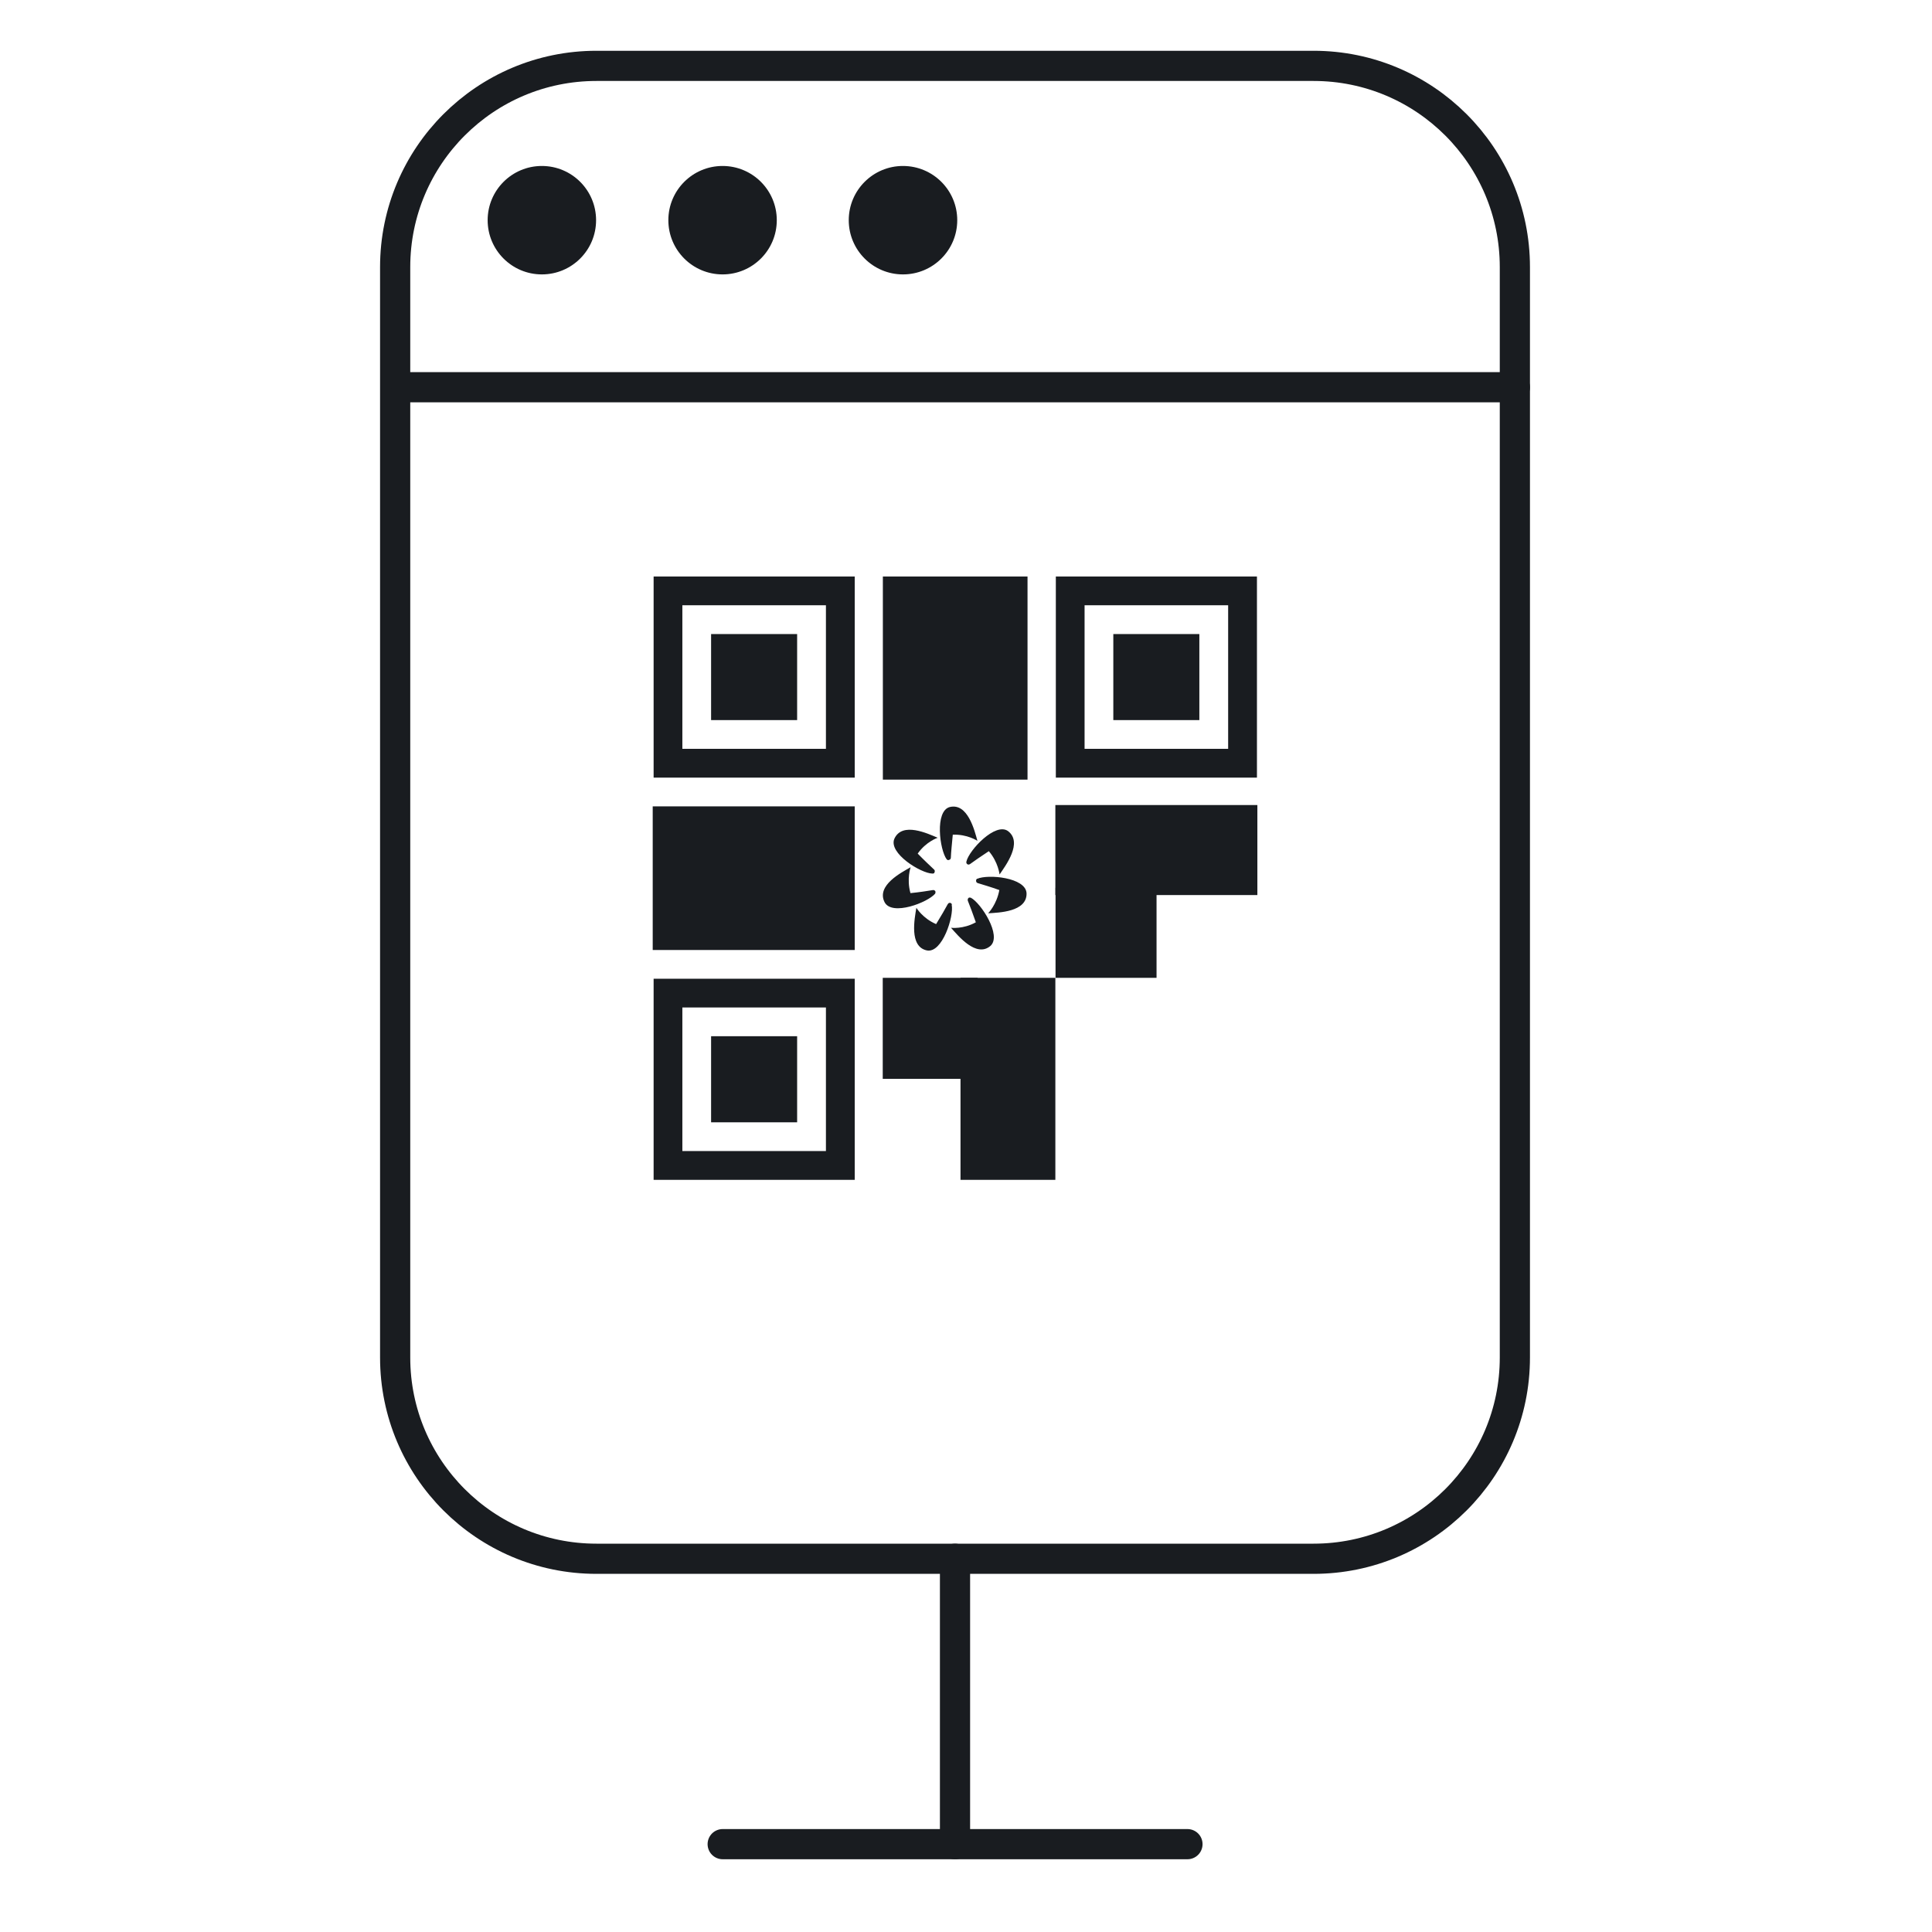 <svg width="32" height="32" viewBox="0 0 32 32" fill="none" xmlns="http://www.w3.org/2000/svg">
<path d="M16.007 14.269C16.051 14.08 16.491 13.611 16.698 13.767C16.942 13.956 16.658 14.335 16.556 14.484C16.556 14.484 16.534 14.28 16.378 14.098C16.251 14.182 16.134 14.262 16.065 14.313C16.058 14.316 16.051 14.32 16.043 14.32C16.036 14.32 16.029 14.32 16.021 14.313C16.014 14.309 16.011 14.302 16.007 14.295C16.007 14.287 16.003 14.28 16.007 14.273V14.269ZM16.185 14.553C16.185 14.553 16.174 14.56 16.174 14.564C16.171 14.567 16.167 14.575 16.167 14.582C16.167 14.593 16.167 14.6 16.171 14.607C16.174 14.615 16.181 14.622 16.192 14.626C16.273 14.651 16.411 14.691 16.552 14.742C16.509 14.982 16.367 15.127 16.367 15.127C16.541 15.116 17.011 15.105 17.003 14.796C16.992 14.531 16.36 14.476 16.185 14.556V14.553ZM16.08 14.869C16.08 14.869 16.065 14.866 16.058 14.866C16.051 14.866 16.043 14.869 16.04 14.876C16.032 14.884 16.029 14.887 16.029 14.895C16.029 14.902 16.029 14.909 16.029 14.916C16.061 14.996 16.113 15.131 16.163 15.276C15.953 15.393 15.752 15.367 15.752 15.367C15.869 15.498 16.167 15.866 16.403 15.669C16.6 15.498 16.247 14.956 16.08 14.869ZM15.767 14.982C15.767 14.982 15.763 14.971 15.76 14.967C15.756 14.964 15.752 14.96 15.745 14.956C15.738 14.953 15.727 14.953 15.72 14.956C15.713 14.956 15.705 14.967 15.698 14.975C15.658 15.051 15.585 15.175 15.505 15.306C15.283 15.211 15.178 15.036 15.178 15.036C15.149 15.211 15.054 15.68 15.352 15.742C15.607 15.793 15.803 15.175 15.763 14.986L15.767 14.982ZM15.487 14.804C15.487 14.804 15.491 14.793 15.494 14.789C15.494 14.782 15.494 14.778 15.494 14.771C15.494 14.76 15.487 14.753 15.48 14.749C15.473 14.742 15.461 14.742 15.454 14.742C15.371 14.756 15.229 14.778 15.08 14.793C15.014 14.556 15.083 14.364 15.083 14.364C14.931 14.451 14.512 14.665 14.651 14.942C14.771 15.178 15.367 14.949 15.491 14.8L15.487 14.804ZM15.447 14.469C15.447 14.469 15.458 14.469 15.465 14.466C15.469 14.466 15.476 14.458 15.476 14.455C15.48 14.447 15.483 14.436 15.483 14.429C15.483 14.418 15.48 14.411 15.473 14.404C15.411 14.345 15.305 14.247 15.2 14.138C15.341 13.938 15.531 13.876 15.531 13.876C15.367 13.807 14.945 13.607 14.814 13.891C14.709 14.131 15.254 14.466 15.443 14.469H15.447ZM15.713 14.244C15.713 14.244 15.731 14.24 15.738 14.233C15.745 14.226 15.749 14.218 15.749 14.207C15.752 14.12 15.767 13.975 15.781 13.825C16.021 13.815 16.189 13.927 16.189 13.927C16.142 13.756 16.029 13.295 15.731 13.367C15.48 13.433 15.563 14.076 15.68 14.233C15.683 14.236 15.687 14.24 15.694 14.244C15.698 14.244 15.705 14.247 15.709 14.247L15.713 14.244Z" fill="#191C20"/>
<path d="M12.251 10.502H11.778V10.978V11.451V11.927H12.251H12.727H13.203V11.451V10.978V10.502H12.727H12.251Z" fill="#191C20"/>
<path d="M13.68 9.549H10.826V12.88H14.157V9.549H13.68ZM13.68 10.502V12.403H11.302V10.025H13.68V10.502Z" fill="#191C20"/>
<path d="M12.251 17.163H11.778V17.64V18.116V18.589H12.251H12.727H13.203V18.116V17.64V17.163H12.727H12.251Z" fill="#191C20"/>
<path d="M13.68 16.211H10.826V19.542H14.157V16.211H13.68ZM13.68 17.163V19.065H11.302V16.687H13.68V17.163Z" fill="#191C20"/>
<path d="M18.916 10.502H18.44V10.978V11.451V11.927H18.916H19.389H19.865V11.451V10.978V10.502H19.389H18.916Z" fill="#191C20"/>
<path d="M20.342 9.549H17.488V12.88H20.819V9.549H20.342ZM20.342 10.502V12.403H17.964V10.025H20.342V10.502Z" fill="#191C20"/>
<path d="M14.157 13.356H10.811V15.735H14.157V13.356Z" fill="#191C20"/>
<path d="M17.019 12.913V9.549H14.623V12.913H17.019Z" fill="#191C20"/>
<path d="M16.192 16.196H14.621V17.869H16.192V16.196Z" fill="#191C20"/>
<path d="M17.48 16.196H15.909V19.542H17.48V16.196Z" fill="#191C20"/>
<path d="M20.826 14.825V13.334H17.48V14.825H20.826Z" fill="#191C20"/>
<path d="M19.156 16.196V14.705H17.483V16.196H19.156Z" fill="#191C20"/>
<path d="M21.757 1.091H9.879C8.038 1.091 6.545 2.583 6.545 4.424V22.485C6.545 24.326 8.038 25.818 9.879 25.818H21.757C23.598 25.818 25.091 24.326 25.091 22.485V4.424C25.091 2.583 23.598 1.091 21.757 1.091Z" stroke="#191C20" stroke-width="0.5" stroke-linecap="round" stroke-linejoin="round"/>
<path d="M15.818 30.545V25.818" stroke="#191C20" stroke-width="0.5" stroke-linecap="round" stroke-linejoin="round"/>
<path d="M11.97 30.545H19.668" stroke="#191C20" stroke-width="0.5" stroke-linecap="round" stroke-linejoin="round"/>
<path d="M8.975 4.545C9.471 4.545 9.873 4.143 9.873 3.647C9.873 3.151 9.471 2.749 8.975 2.749C8.479 2.749 8.077 3.151 8.077 3.647C8.077 4.143 8.479 4.545 8.975 4.545Z" fill="#191C20"/>
<path d="M11.968 4.545C12.464 4.545 12.866 4.143 12.866 3.647C12.866 3.151 12.464 2.749 11.968 2.749C11.472 2.749 11.07 3.151 11.07 3.647C11.07 4.143 11.472 4.545 11.968 4.545Z" fill="#191C20"/>
<path d="M14.956 4.545C15.453 4.545 15.855 4.143 15.855 3.647C15.855 3.151 15.453 2.749 14.956 2.749C14.46 2.749 14.058 3.151 14.058 3.647C14.058 4.143 14.46 4.545 14.956 4.545Z" fill="#191C20"/>
<path d="M6.728 6.414H25.091" stroke="#191C20" stroke-width="0.5" stroke-linecap="round" stroke-linejoin="round"/>
</svg>

